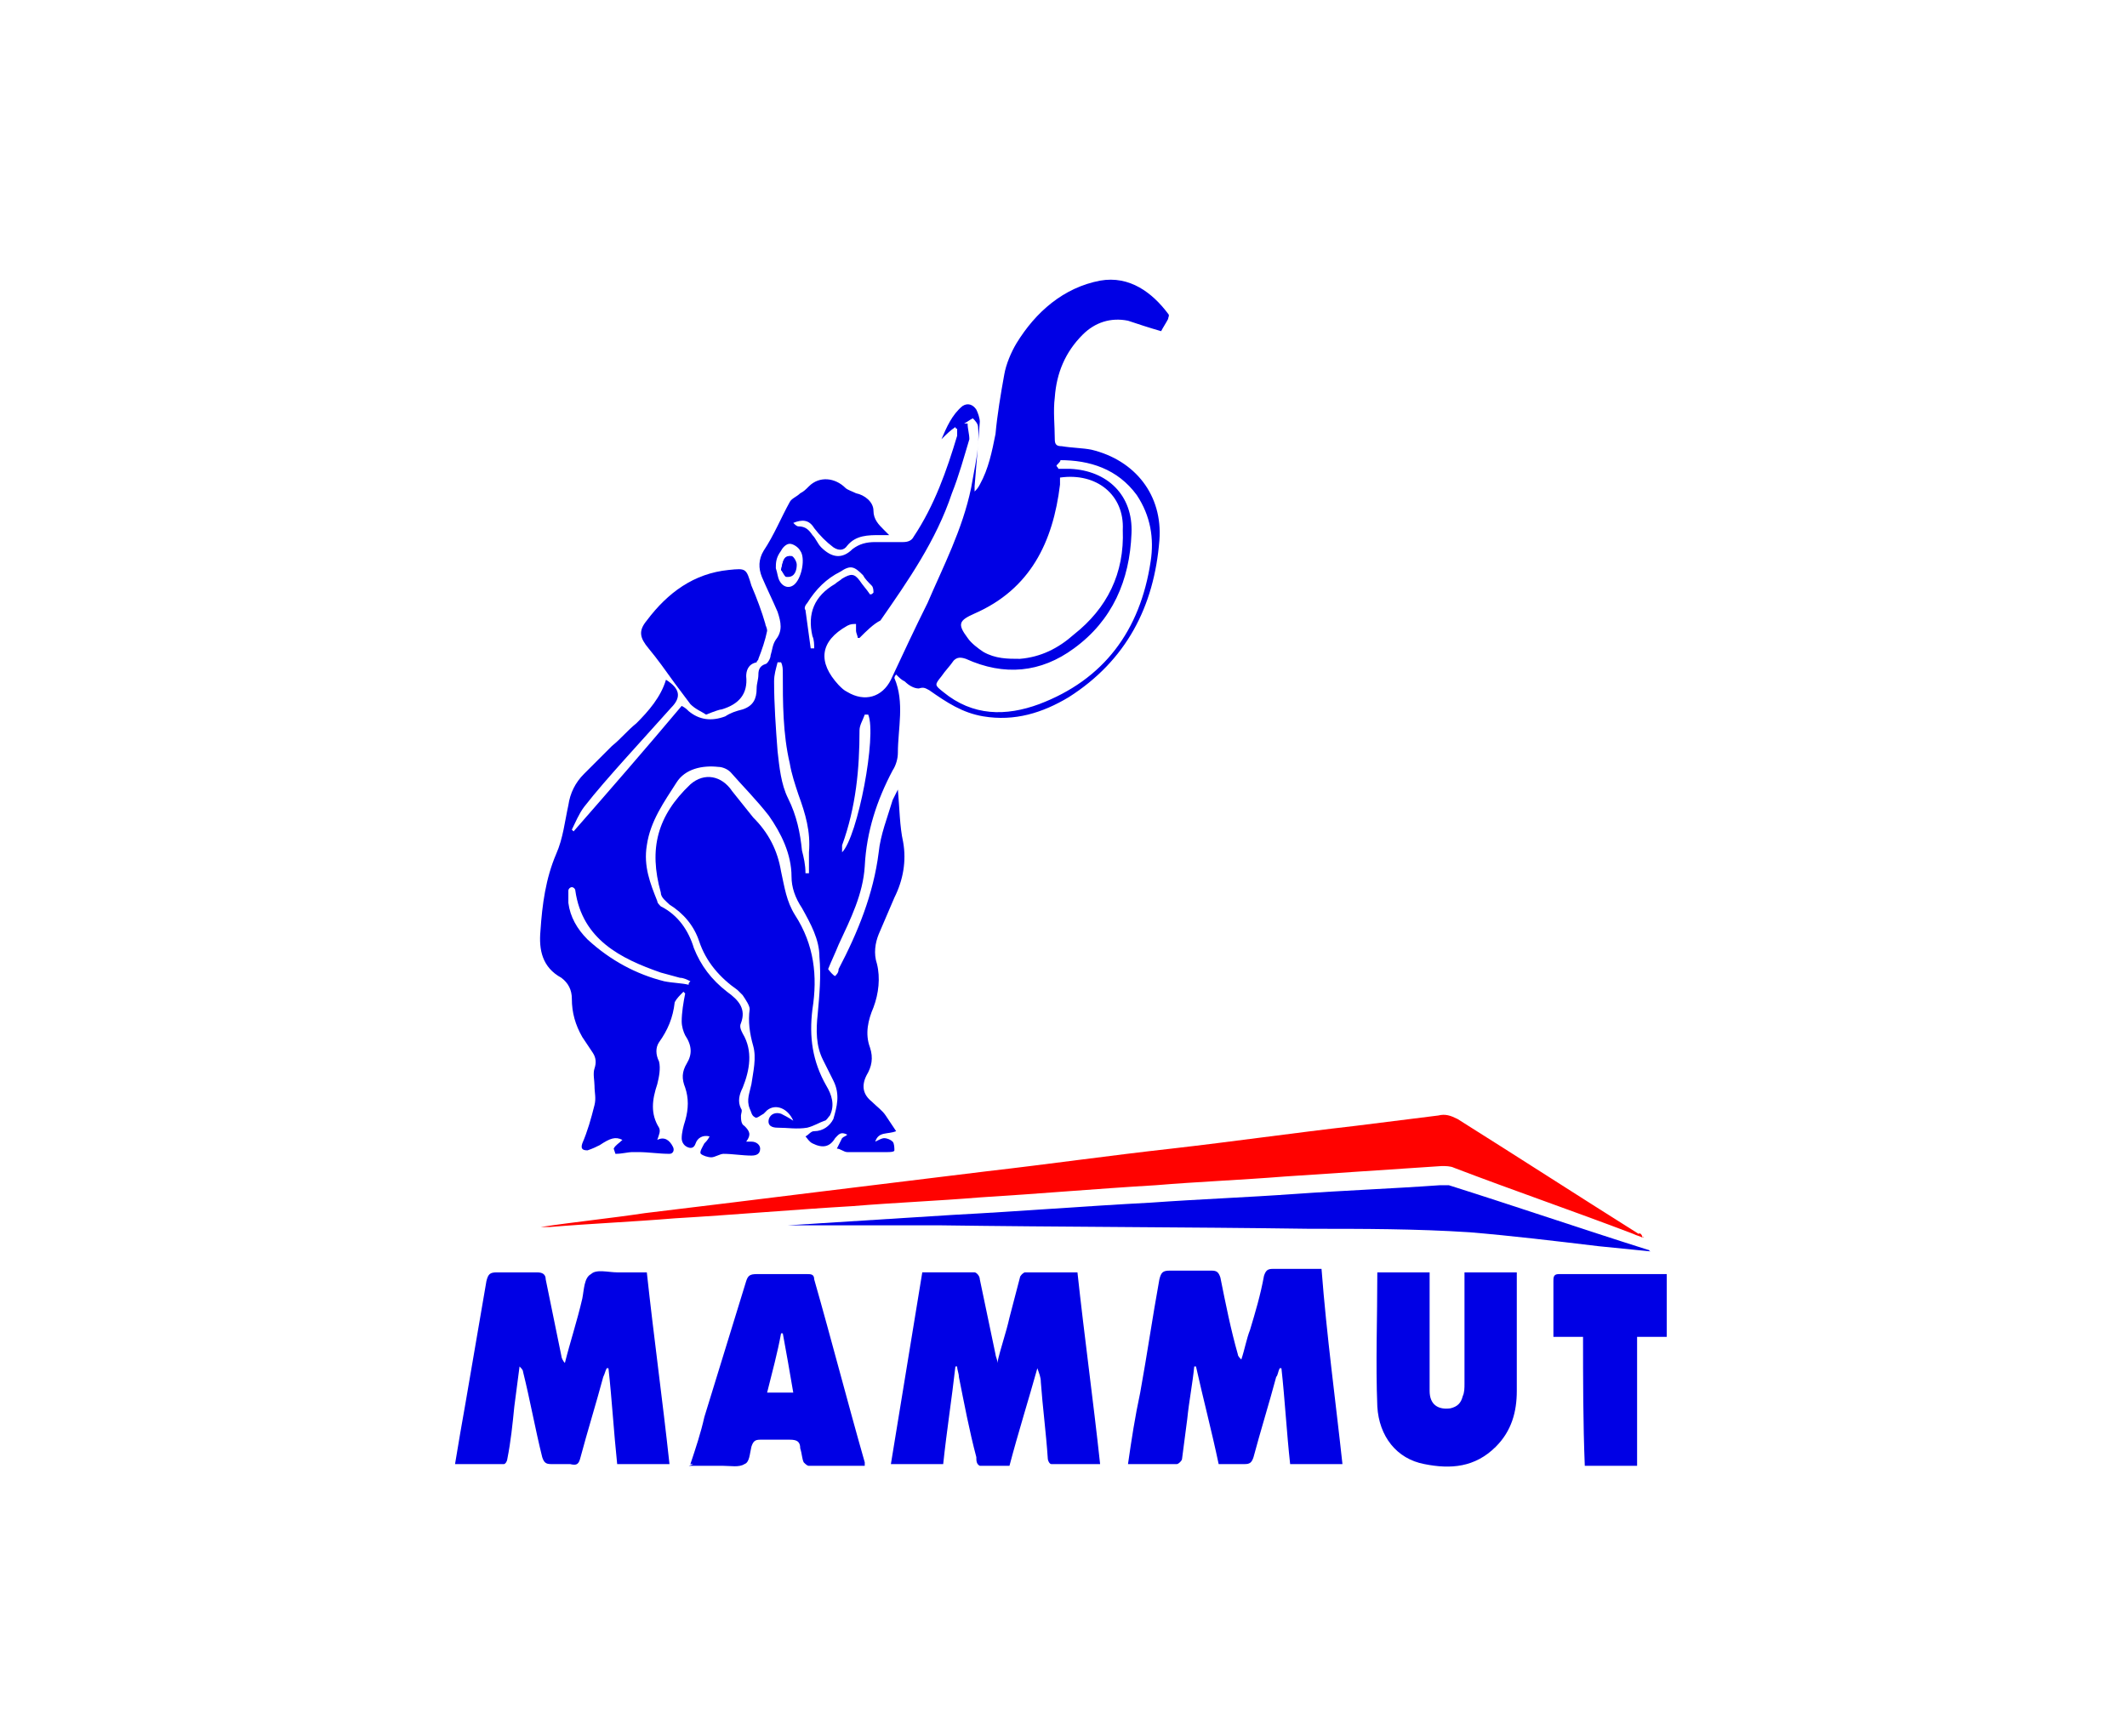 <?xml version="1.0" encoding="utf-8"?>
<!-- Generator: Adobe Illustrator 24.1.0, SVG Export Plug-In . SVG Version: 6.00 Build 0)  -->
<svg version="1.1" id="Layer_1" xmlns="http://www.w3.org/2000/svg" xmlns:xlink="http://www.w3.org/1999/xlink" x="0px" y="0px"
	 viewBox="0 0 122 99.6" style="enable-background:new 0 0 122 99.6;" xml:space="preserve">
<style type="text/css">
	.st0{fill:#0000E5;}
	.st1{fill:#FF0200;}
</style>
<g>
	<path class="st0" d="M47.9,56c0.1-0.1,0.2-0.2,0.2-0.4c1.1-2.1,2-4.3,2.3-6.7c0.1-1,0.5-2,0.8-3c0.1-0.2,0.2-0.4,0.3-0.6
		c0.1,1.1,0.1,2.1,0.3,3c0.2,1.1,0,2.2-0.5,3.2c-0.3,0.7-0.6,1.4-0.9,2.1c-0.2,0.5-0.3,1.1-0.1,1.7c0.2,0.8,0.1,1.7-0.2,2.5
		c-0.3,0.7-0.5,1.5-0.2,2.3c0.2,0.6,0.1,1.1-0.2,1.6c-0.3,0.6-0.2,1.1,0.3,1.5c0.3,0.3,0.6,0.5,0.8,0.8c0.2,0.3,0.4,0.6,0.6,0.9
		c-0.5,0.2-1,0-1.2,0.6c0.2-0.1,0.4-0.2,0.5-0.2c0.2,0,0.4,0.1,0.5,0.2c0.1,0.1,0.1,0.4,0.1,0.5c0,0.1-0.3,0.1-0.4,0.1
		c-0.8,0-1.5,0-2.3,0c-0.2,0-0.4-0.2-0.6-0.2c0.1-0.2,0.2-0.4,0.3-0.6c0.1-0.1,0.2-0.1,0.3-0.2c-0.4-0.2-0.5,0-0.7,0.2
		c-0.3,0.5-0.7,0.6-1.3,0.3c-0.2-0.1-0.3-0.3-0.4-0.4c0.2-0.1,0.3-0.3,0.5-0.3c0.5,0,0.9-0.3,1.1-0.7c0.2-0.7,0.4-1.4,0-2.2
		c-0.2-0.4-0.4-0.8-0.6-1.2c-0.4-0.8-0.4-1.7-0.3-2.6c0.1-1.1,0.2-2.2,0.1-3.3c0-1-0.5-1.9-1-2.8c-0.4-0.6-0.6-1.2-0.6-1.8
		c0-1.3-0.6-2.5-1.3-3.5c-0.7-0.9-1.5-1.7-2.2-2.5c-0.2-0.2-0.5-0.3-0.7-0.3c-0.9-0.1-1.9,0.1-2.4,0.9c-0.7,1.1-1.5,2.2-1.7,3.6
		c-0.2,1.2,0.2,2.2,0.6,3.2c0,0.1,0.1,0.2,0.2,0.3c1,0.5,1.6,1.4,1.9,2.4c0.4,1,1,1.8,1.9,2.5c0.7,0.5,1.1,1,0.8,1.8
		c-0.1,0.2,0,0.4,0.1,0.6c0.6,1,0.4,2.1,0,3.1c-0.2,0.4-0.3,0.8-0.1,1.2c0.1,0.1,0,0.3,0,0.4c0,0.2,0,0.5,0.2,0.6
		c0.3,0.3,0.4,0.5,0.1,0.9c0.2,0,0.3,0,0.3,0c0.3,0,0.5,0.2,0.5,0.4c0,0.3-0.2,0.4-0.5,0.4c-0.5,0-1.1-0.1-1.6-0.1
		c-0.2,0-0.5,0.2-0.7,0.2c-0.2,0-0.5-0.1-0.6-0.2c-0.1-0.1,0.1-0.4,0.2-0.6c0.1-0.1,0.2-0.2,0.3-0.4c-0.4-0.1-0.7,0.1-0.8,0.4
		c-0.1,0.3-0.3,0.3-0.5,0.2c-0.2-0.1-0.3-0.3-0.3-0.5c0-0.3,0.1-0.7,0.2-1c0.2-0.7,0.2-1.3,0-1.9c-0.2-0.5-0.2-0.9,0.1-1.4
		c0.3-0.5,0.3-1-0.1-1.6c-0.1-0.2-0.2-0.5-0.2-0.8c0-0.5,0.1-1.1,0.2-1.6c0,0-0.1-0.1-0.1-0.1c-0.2,0.2-0.4,0.4-0.5,0.6
		c-0.1,0.9-0.4,1.6-0.9,2.3c-0.2,0.3-0.2,0.7,0,1.1c0.1,0.4,0,0.9-0.1,1.3c-0.3,0.9-0.4,1.7,0.1,2.5c0.1,0.2,0,0.4-0.1,0.7
		c0.4-0.2,0.7,0,0.9,0.4c0.1,0.2,0,0.4-0.2,0.4c-0.6,0-1.2-0.1-1.8-0.1c-0.1,0-0.2,0-0.3,0c-0.3,0-0.6,0.1-1,0.1
		c0,0-0.1-0.3-0.1-0.3c0.1-0.2,0.3-0.3,0.5-0.5c-0.4-0.2-0.7-0.1-1.3,0.3c-0.2,0.1-0.4,0.2-0.7,0.3c-0.3,0-0.4-0.1-0.3-0.4
		c0.3-0.7,0.5-1.4,0.7-2.2c0.1-0.4,0-0.7,0-1.1c0-0.3-0.1-0.7,0-1c0.1-0.3,0.1-0.6-0.1-0.9c-0.2-0.3-0.4-0.6-0.6-0.9
		c-0.4-0.7-0.6-1.4-0.6-2.2c0-0.5-0.2-0.9-0.6-1.2c-1.1-0.6-1.3-1.6-1.2-2.7c0.1-1.5,0.3-3,0.9-4.4c0.4-0.9,0.5-1.9,0.7-2.8
		c0.1-0.7,0.4-1.3,0.9-1.8c0.5-0.5,1.1-1.1,1.6-1.6c0.5-0.4,0.9-0.9,1.4-1.3c0.7-0.7,1.4-1.5,1.7-2.5c0.8,0.5,0.9,1,0.3,1.6
		c-0.9,1-1.8,2-2.7,3c-0.8,0.9-1.6,1.8-2.3,2.7c-0.3,0.4-0.5,0.9-0.7,1.3c0,0,0.1,0.1,0.1,0.1c2.1-2.4,4.1-4.7,6.2-7.2
		c0.2,0.1,0.3,0.2,0.4,0.3c0.6,0.5,1.3,0.6,2.1,0.3c0.3-0.2,0.6-0.3,1-0.4c0.6-0.2,0.8-0.6,0.8-1.2c0-0.3,0.1-0.5,0.1-0.8
		c0-0.3,0.1-0.5,0.4-0.6c0.1,0,0.3-0.3,0.3-0.5c0.1-0.3,0.1-0.6,0.3-0.9c0.4-0.5,0.3-1,0.1-1.6c-0.3-0.7-0.6-1.3-0.9-2
		c-0.2-0.5-0.2-1,0.1-1.5c0.6-0.9,1-1.9,1.5-2.8c0.1-0.2,0.4-0.3,0.6-0.5c0.2-0.1,0.3-0.2,0.5-0.4c0.6-0.6,1.5-0.5,2.1,0.1
		c0.1,0.1,0.4,0.2,0.6,0.3c0.5,0.1,1,0.5,1,1c0,0.5,0.3,0.8,0.6,1.1c0.1,0.1,0.2,0.2,0.3,0.3c-0.2,0-0.3,0-0.5,0
		c-0.7,0-1.4,0-1.9,0.6c-0.2,0.3-0.5,0.3-0.8,0.1c-0.4-0.3-0.8-0.7-1.1-1.1c-0.3-0.5-0.7-0.5-1.2-0.3c0.1,0.1,0.2,0.2,0.3,0.2
		c0.4,0,0.6,0.2,0.8,0.5c0.2,0.2,0.3,0.5,0.5,0.7c0.6,0.6,1.2,0.7,1.8,0.1c0.4-0.3,0.8-0.4,1.3-0.4c0.5,0,1.1,0,1.6,0
		c0.3,0,0.5-0.1,0.6-0.3c1.2-1.8,1.9-3.8,2.5-5.8c0-0.1,0-0.3,0-0.4c0,0-0.1,0-0.1-0.1c-0.3,0.2-0.5,0.4-0.8,0.7
		c0.3-0.7,0.6-1.4,1.2-1.9c0.3-0.2,0.6-0.1,0.8,0.2c0.1,0.2,0.2,0.5,0.2,0.7c-0.1,1.3-0.2,2.5-0.3,3.7c0,0.1,0,0.2,0,0.3
		c0.1-0.1,0.2-0.2,0.3-0.4c0.5-0.9,0.7-1.9,0.9-2.9c0.1-1.1,0.3-2.3,0.5-3.4c0.1-0.6,0.4-1.3,0.7-1.8c1.1-1.8,2.7-3.2,4.8-3.6
		c1.7-0.3,3,0.7,3.9,1.9c0.1,0.1,0,0.2,0,0.3c-0.1,0.2-0.3,0.5-0.4,0.7c-0.7-0.2-1.3-0.4-1.9-0.6c-1-0.2-1.9,0.1-2.6,0.8
		c-1,1-1.5,2.2-1.6,3.6c-0.1,0.8,0,1.6,0,2.4c0,0.3,0.1,0.4,0.4,0.4c0.6,0.1,1.2,0.1,1.7,0.2c2.5,0.6,4.1,2.6,3.9,5.2
		c-0.3,3.8-1.9,6.9-5.2,9c-1.5,0.9-3.1,1.4-4.9,1.1c-1.2-0.2-2.1-0.8-3.1-1.5c-0.2-0.1-0.3-0.2-0.6-0.1c-0.3,0-0.6-0.2-0.8-0.4
		c-0.2-0.1-0.3-0.2-0.5-0.4c-0.1,0.1-0.1,0.2-0.1,0.2c0.6,1.4,0.2,2.9,0.2,4.3c0,0.3-0.1,0.7-0.3,1c-0.9,1.7-1.5,3.5-1.6,5.5
		c-0.1,1.6-0.8,3-1.5,4.5c-0.2,0.5-0.4,0.9-0.6,1.4C47.8,56,47.9,56,47.9,56z M60.8,27.4C60.8,27.4,60.8,27.4,60.8,27.4
		c0,0.2,0,0.3,0,0.4c-0.4,3.3-1.7,6-4.9,7.4c-0.9,0.4-1,0.6-0.4,1.4c0.2,0.3,0.6,0.6,0.9,0.8c0.7,0.4,1.4,0.4,2.1,0.4
		c1.2-0.1,2.2-0.6,3.1-1.4c1.9-1.5,2.9-3.5,2.8-6C64.5,28.4,62.9,27.1,60.8,27.4z M60.6,26.7c0,0.1,0.1,0.1,0.1,0.2
		c0.2,0,0.5,0,0.7,0c2.1,0.1,3.6,1.5,3.5,3.7c-0.1,2.7-1.1,5-3.3,6.6c-1.9,1.4-4,1.6-6.2,0.6c-0.3-0.1-0.5-0.1-0.7,0.1
		c-0.2,0.3-0.5,0.6-0.7,0.9c-0.4,0.5-0.4,0.5,0.1,0.9c1.7,1.4,3.6,1.4,5.5,0.7c3.7-1.4,5.8-4.2,6.4-8.2c0.2-1.3,0-2.6-0.8-3.8
		c-1.1-1.5-2.7-2-4.4-2C60.9,26.4,60.7,26.6,60.6,26.7z M49.3,36.6c0,0-0.1,0-0.1,0c0-0.1-0.1-0.3-0.1-0.4c0-0.1,0-0.3,0-0.4
		c-0.2,0-0.3,0-0.5,0.1c-1.6,0.9-1.7,2.1-0.5,3.4c0.2,0.2,0.3,0.3,0.5,0.4c1,0.6,2,0.3,2.5-0.7c0.7-1.5,1.4-3,2.1-4.4
		c0.9-2.1,2-4.2,2.5-6.6c0.2-1.2,0.5-2.3,0.4-3.5c0-0.2-0.2-0.4-0.3-0.5c-0.2,0.1-0.3,0.2-0.5,0.3c0.1,0,0.1,0,0.2,0
		c0,0.3,0.1,0.6,0.1,0.9c-0.3,1-0.6,2.1-1,3.1c-0.9,2.7-2.5,5-4.1,7.3C50.1,35.8,49.7,36.2,49.3,36.6z M46.2,50.1c0.1,0,0.1,0,0.2,0
		c0-0.4,0-0.8,0-1.2c0.1-1.2-0.2-2.2-0.6-3.3c-0.2-0.6-0.4-1.2-0.5-1.8c-0.4-1.7-0.4-3.5-0.4-5.2c0-0.2,0-0.4-0.1-0.6
		c-0.1,0-0.1,0-0.2,0c-0.1,0.4-0.2,0.7-0.2,1.1c0,1.3,0.1,2.7,0.2,4c0.1,0.9,0.2,1.9,0.6,2.7c0.5,1,0.7,2,0.8,3
		C46.1,49.2,46.2,49.6,46.2,50.1z M39.5,56.5c0-0.1,0-0.1,0.1-0.2c-0.2-0.1-0.4-0.2-0.6-0.2c-0.4-0.1-0.7-0.2-1.1-0.3
		c-2.3-0.8-4.5-1.9-4.9-4.7c0-0.1-0.1-0.2-0.2-0.2c-0.1,0-0.2,0.1-0.2,0.2c0,0.2,0,0.5,0,0.7c0.1,0.8,0.5,1.5,1.1,2.1
		c1.3,1.2,2.8,2,4.4,2.4C38.6,56.4,39.1,56.4,39.5,56.5z M49.8,41c-0.1,0-0.1,0-0.2,0c-0.1,0.3-0.3,0.6-0.3,0.9c0,2.2-0.2,4.4-1,6.6
		c0,0.1,0,0.2,0,0.4C49.2,48,50.3,42.2,49.8,41z M46.5,37.2c0.1,0,0.2,0,0.2,0c0-0.2,0-0.5-0.1-0.7c-0.3-1.3,0.1-2.3,1.3-3
		c0.1-0.1,0.3-0.2,0.4-0.3c0.5-0.3,0.7-0.3,1,0.1c0.2,0.3,0.4,0.5,0.6,0.8c0.1,0,0.1,0,0.2-0.1c0-0.1,0-0.3-0.1-0.4
		c-0.2-0.2-0.4-0.4-0.5-0.6c-0.5-0.5-0.7-0.6-1.3-0.2c-0.8,0.4-1.4,1-1.9,1.8c-0.1,0.1-0.2,0.3-0.1,0.4
		C46.3,35.7,46.4,36.5,46.5,37.2z M44.5,32.6c0.1,0.3,0.1,0.5,0.2,0.7c0.2,0.4,0.6,0.5,0.9,0.2c0.4-0.4,0.6-1.5,0.3-1.9
		c-0.1-0.2-0.4-0.4-0.6-0.4c-0.2,0-0.4,0.2-0.5,0.4C44.5,32,44.5,32.3,44.5,32.6z"/>
	<path class="st0" d="M45.5,64.3c-0.3-0.7-1-1-1.5-0.6c-0.1,0.1-0.1,0.1-0.2,0.2c-0.2,0.1-0.4,0.3-0.5,0.2c-0.2-0.1-0.2-0.3-0.3-0.5
		c-0.2-0.5,0-0.9,0.1-1.4c0.1-0.7,0.3-1.5,0.1-2.2c-0.2-0.7-0.3-1.4-0.2-2.1c0-0.2-0.2-0.5-0.4-0.8c-0.1-0.1-0.2-0.2-0.3-0.3
		c-1-0.7-1.8-1.6-2.2-2.8c-0.3-0.9-0.9-1.6-1.7-2.1c-0.2-0.2-0.5-0.4-0.5-0.7c-0.7-2.5-0.2-4.4,1.7-6.2c0.8-0.7,1.8-0.5,2.4,0.4
		c0.4,0.5,0.8,1,1.2,1.5c0.9,0.9,1.4,1.9,1.6,3.1c0.2,0.9,0.3,1.7,0.8,2.5c1.1,1.7,1.3,3.5,1,5.4c-0.2,1.6,0,3,0.8,4.4
		c0.3,0.5,0.5,1.1,0.2,1.7c-0.1,0.1-0.2,0.3-0.3,0.3c-0.3,0.1-0.6,0.3-1,0.4c-0.6,0.1-1.1,0-1.7,0c-0.3,0-0.6-0.1-0.5-0.5
		c0.1-0.3,0.4-0.4,0.7-0.3C45,64,45.2,64.1,45.5,64.3z"/>
	<path class="st0" d="M57.2,78.2c0.2-0.9,0.5-1.7,0.7-2.6c0.2-0.8,0.4-1.5,0.6-2.3c0-0.1,0.2-0.3,0.3-0.3c1,0,1.9,0,3,0
		c0.4,3.7,0.9,7.3,1.3,11c-1,0-1.9,0-2.8,0c-0.1,0-0.2-0.2-0.2-0.3c-0.1-1.5-0.3-3-0.4-4.4c0-0.3-0.1-0.5-0.2-0.8
		c-0.5,1.8-1.1,3.7-1.6,5.6c-0.6,0-1.1,0-1.7,0C56,84,56,83.8,56,83.6c-0.4-1.5-0.7-3.1-1-4.6c0-0.2-0.1-0.4-0.1-0.6
		c0,0-0.1,0-0.1,0c-0.2,1.8-0.5,3.7-0.7,5.6c-1,0-2,0-3,0c0.6-3.7,1.2-7.3,1.8-11c1,0,2,0,3,0c0.1,0,0.3,0.2,0.3,0.4
		c0.3,1.4,0.6,2.9,0.9,4.3c0,0.1,0.1,0.3,0.1,0.4C57.2,78.2,57.2,78.2,57.2,78.2z"/>
	<path class="st0" d="M77,84c-1,0-2,0-3,0c-0.2-1.8-0.3-3.7-0.5-5.5c0,0-0.1,0-0.1,0c-0.1,0.2-0.1,0.4-0.2,0.5
		c-0.4,1.5-0.9,3.1-1.3,4.6c-0.1,0.3-0.2,0.4-0.5,0.4c-0.5,0-1,0-1.5,0c-0.4-1.9-0.9-3.8-1.3-5.6c0,0-0.1,0-0.1,0
		c-0.1,1-0.3,2-0.4,3c-0.1,0.8-0.2,1.5-0.3,2.3c0,0.1-0.2,0.3-0.3,0.3c-0.9,0-1.8,0-2.8,0c0.2-1.4,0.4-2.7,0.7-4.1
		c0.4-2.2,0.7-4.3,1.1-6.5c0.1-0.4,0.2-0.5,0.6-0.5c0.8,0,1.6,0,2.4,0c0.3,0,0.4,0.1,0.5,0.4c0.3,1.5,0.6,3,1,4.4
		c0,0.1,0.1,0.2,0.2,0.3c0.2-0.6,0.3-1.2,0.5-1.7c0.3-1,0.6-2,0.8-3.1c0.1-0.3,0.2-0.4,0.5-0.4c0.9,0,1.9,0,2.8,0
		C76.1,76.7,76.6,80.3,77,84z"/>
	<path class="st0" d="M37.1,73c0.4,3.7,0.9,7.3,1.3,11c-1,0-2,0-3,0c-0.2-1.9-0.3-3.7-0.5-5.5c0,0-0.1,0-0.1,0
		c-0.1,0.2-0.1,0.3-0.2,0.5c-0.4,1.5-0.9,3.1-1.3,4.6c-0.1,0.4-0.2,0.5-0.6,0.4c-0.4,0-0.7,0-1.1,0c-0.3,0-0.4-0.1-0.5-0.4
		c-0.4-1.6-0.7-3.3-1.1-4.9c0-0.1-0.1-0.2-0.2-0.3c-0.1,0.8-0.2,1.5-0.3,2.3c-0.1,1-0.2,2-0.4,3c0,0.1-0.1,0.3-0.2,0.3
		c-0.9,0-1.9,0-2.8,0c0.2-1.2,0.4-2.4,0.6-3.5c0.4-2.3,0.8-4.7,1.2-7c0.1-0.4,0.2-0.5,0.6-0.5c0.8,0,1.6,0,2.3,0
		c0.3,0,0.5,0.1,0.5,0.4c0.3,1.5,0.6,2.9,0.9,4.4c0,0.1,0.1,0.3,0.2,0.4c0.3-1.2,0.7-2.4,1-3.7c0.1-0.5,0.1-1.2,0.5-1.4
		c0.3-0.3,1-0.1,1.5-0.1C35.9,73,36.5,73,37.1,73z"/>
	<path class="st0" d="M39.6,84c0.3-0.9,0.6-1.8,0.8-2.7c0.8-2.6,1.6-5.2,2.4-7.8c0.1-0.3,0.2-0.4,0.6-0.4c1,0,2,0,2.9,0
		c0.2,0,0.4,0,0.4,0.3c1,3.5,1.9,7,2.9,10.5c0,0.1,0,0.1,0,0.2c-1.1,0-2.1,0-3.2,0c-0.1,0-0.2-0.1-0.3-0.2c-0.1-0.2-0.1-0.5-0.2-0.8
		c0-0.4-0.2-0.5-0.6-0.5c-0.6,0-1.2,0-1.7,0c-0.3,0-0.4,0.1-0.5,0.4c-0.1,0.4-0.1,0.9-0.4,1c-0.3,0.2-0.8,0.1-1.2,0.1
		c-0.7,0-1.3,0-2,0C39.8,84,39.8,84,39.6,84z M44,79.9c0.5,0,1,0,1.5,0c-0.2-1.2-0.4-2.3-0.6-3.4c0,0-0.1,0-0.1,0
		C44.6,77.6,44.3,78.7,44,79.9z"/>
	<path class="st0" d="M79,73c1,0,2,0,3,0c0,0.2,0,0.4,0,0.5c0,2.1,0,4.2,0,6.3c0,0.8,0.5,1.1,1.2,1c0.4-0.1,0.6-0.3,0.7-0.7
		c0.1-0.2,0.1-0.5,0.1-0.7c0-1.9,0-3.9,0-5.8c0-0.2,0-0.4,0-0.6c1,0,2,0,3,0c0,0.2,0,0.3,0,0.5c0,2.1,0,4.2,0,6.3
		c0,1.2-0.3,2.3-1.2,3.2c-1.2,1.2-2.6,1.3-4.1,1c-1.6-0.3-2.6-1.6-2.7-3.3C78.9,78.2,79,75.7,79,73z"/>
	<path class="st0" d="M45.2,70.3c3.2-0.2,6.4-0.4,9.5-0.6c3.8-0.2,7.5-0.5,11.3-0.7c2.8-0.2,5.5-0.3,8.3-0.5
		c2.8-0.2,5.5-0.3,8.3-0.5c0.2,0,0.3,0,0.5,0c3.8,1.2,7.6,2.5,11.4,3.7c0.1,0,0.1,0.1,0.2,0.1c-1-0.1-2-0.2-3-0.3
		c-2.5-0.3-5-0.6-7.4-0.8c-3.1-0.2-6.1-0.2-9.2-0.2c-7.1-0.1-14.2-0.1-21.3-0.2c-2.9,0-5.7,0-8.6,0C45.2,70.3,45.2,70.3,45.2,70.3z"
		/>
	<path class="st0" d="M90.8,76.7c-0.6,0-1.1,0-1.7,0c0-0.2,0-0.3,0-0.4c0-0.9,0-1.9,0-2.8c0-0.2,0-0.4,0.3-0.4c2.1,0,4.1,0,6.2,0
		c0,1.2,0,2.4,0,3.6c-0.6,0-1.1,0-1.7,0c0,2.5,0,4.9,0,7.4c-1,0-2,0-3,0C90.8,81.6,90.8,79.1,90.8,76.7z"/>
	<path class="st0" d="M40.5,41c-0.3-0.2-0.6-0.3-0.9-0.6c-0.3-0.4-0.6-0.8-0.9-1.2c-0.5-0.7-1-1.4-1.5-2c-0.5-0.6-0.6-1-0.1-1.6
		c1.2-1.6,2.7-2.7,4.7-2.9c1-0.1,1-0.1,1.3,0.9c0.3,0.7,0.6,1.5,0.8,2.2c0,0.1,0.1,0.2,0.1,0.4c-0.1,0.5-0.3,1.1-0.5,1.6
		c0,0.1-0.1,0.1-0.1,0.2c-0.5,0.1-0.6,0.5-0.6,0.8c0.1,1-0.4,1.6-1.4,1.9C41.3,40.7,41,40.8,40.5,41z"/>
	<path class="st0" d="M44.8,32.7c0.1,0.1,0.2,0.4,0.4,0.4c0.4,0,0.5-0.4,0.5-0.7c0-0.2-0.2-0.5-0.3-0.5
		C44.9,31.9,44.9,32.3,44.8,32.7z"/>
	<path class="st0" d="M44.8,32.7c0.1-0.4,0.1-0.8,0.5-0.8c0.1,0,0.3,0.3,0.3,0.5c0,0.3-0.1,0.7-0.5,0.7C45,33.1,44.9,32.8,44.8,32.7
		z"/>
</g>
<path class="st1" d="M94.2,71c-0.2-0.1-0.3-0.1-0.5-0.2c-3.4-1.3-6.9-2.5-10.3-3.8c-0.2-0.1-0.5-0.1-0.7-0.1c-3,0.2-6,0.4-9,0.6
	c-2.5,0.2-5,0.3-7.4,0.5c-3.4,0.2-6.8,0.5-10.1,0.7c-2.4,0.2-4.9,0.3-7.3,0.5c-3.4,0.2-6.8,0.5-10.2,0.7c-2.4,0.2-4.8,0.3-7.2,0.5
	c-0.2,0-0.4,0-0.5,0c2-0.3,4-0.5,6-0.8c3.3-0.4,6.6-0.8,9.8-1.2c3.3-0.4,6.5-0.8,9.8-1.2c3.5-0.4,7-0.9,10.6-1.3
	c3.5-0.4,7-0.9,10.5-1.3c1.6-0.2,3.2-0.4,4.8-0.6c0.4-0.1,0.7,0,1.1,0.2c3.5,2.2,6.9,4.4,10.4,6.6C94,70.7,94.2,70.8,94.2,71
	C94.3,70.9,94.3,71,94.2,71z"/>
</svg>
